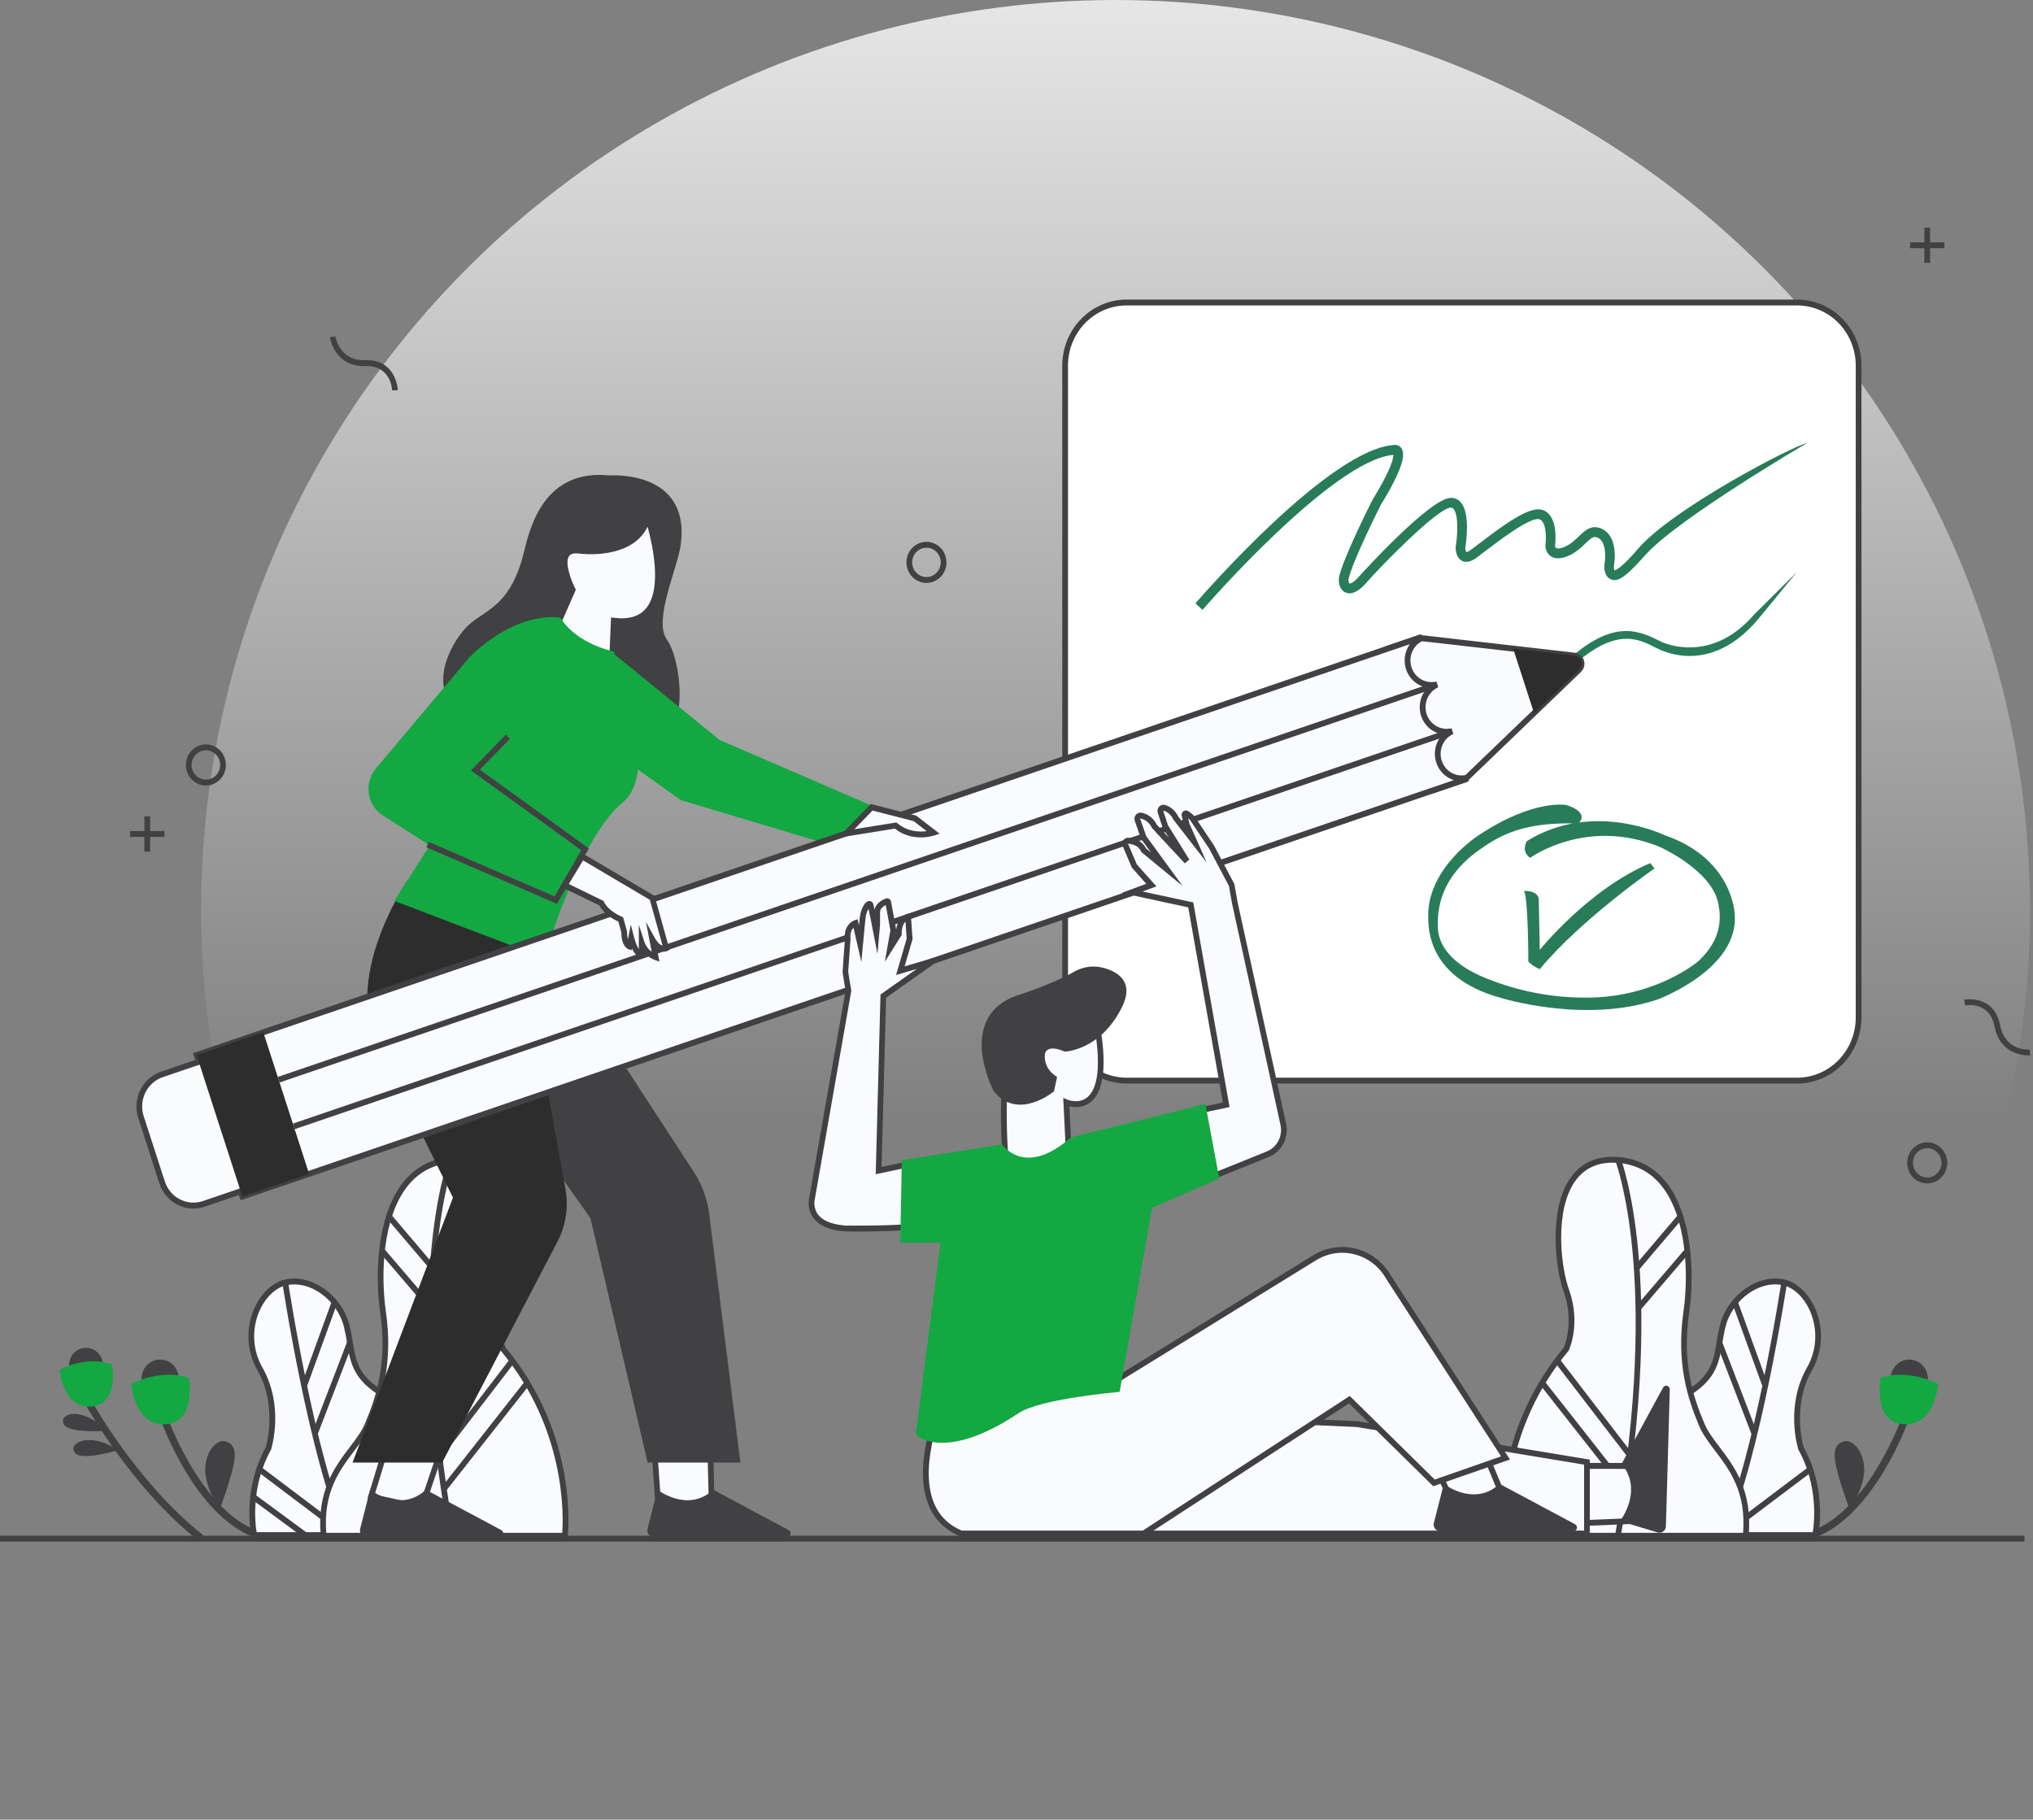 <svg width="667" height="597" viewBox="0 0 667 597" fill="none" xmlns="http://www.w3.org/2000/svg">
<rect x="0" y="0" width="667" height="597" fill="#808080" stroke="none"/>
<ellipse cx="366" cy="298.5" rx="300" ry="298.5" fill="url(#paint0_linear_216_16296)" fill-opacity="0.8"/>
<path d="M53.942 272.643H49.252V267.826H47.376V272.643H42.685V274.569H47.376V279.386H49.252V274.569H53.942V272.643Z" fill="#414042"/>
<path d="M637.927 79.496H633.236V74.68H631.36V79.496H626.669V81.423H631.36V86.24H633.236V81.423H637.927V79.496Z" fill="#414042"/>
<path d="M67.545 257.711C66.246 257.711 64.977 257.316 63.897 256.575C62.817 255.834 61.975 254.781 61.478 253.548C60.981 252.316 60.851 250.96 61.105 249.652C61.358 248.344 61.983 247.143 62.902 246.2C63.82 245.257 64.99 244.614 66.264 244.354C67.538 244.094 68.858 244.228 70.058 244.738C71.258 245.248 72.284 246.113 73.005 247.222C73.727 248.33 74.112 249.634 74.112 250.968C74.112 252.756 73.42 254.471 72.189 255.736C70.957 257.001 69.287 257.711 67.545 257.711ZM67.545 246.151C66.618 246.151 65.711 246.434 64.939 246.963C64.168 247.492 63.567 248.245 63.212 249.125C62.857 250.005 62.764 250.973 62.945 251.908C63.126 252.842 63.572 253.7 64.228 254.374C64.884 255.047 65.72 255.506 66.63 255.692C67.54 255.878 68.483 255.782 69.34 255.418C70.197 255.053 70.93 254.436 71.445 253.644C71.961 252.852 72.236 251.921 72.236 250.968C72.236 249.69 71.742 248.465 70.862 247.562C69.982 246.659 68.789 246.151 67.545 246.151Z" fill="#414042"/>
<path d="M632.298 388.241C630.999 388.241 629.73 387.846 628.65 387.105C627.57 386.364 626.728 385.311 626.231 384.078C625.734 382.846 625.604 381.49 625.857 380.182C626.111 378.874 626.736 377.673 627.655 376.73C628.573 375.787 629.743 375.144 631.017 374.884C632.291 374.624 633.611 374.758 634.811 375.268C636.011 375.778 637.037 376.643 637.758 377.752C638.48 378.86 638.865 380.164 638.865 381.498C638.865 383.286 638.173 385.001 636.942 386.266C635.71 387.531 634.04 388.241 632.298 388.241ZM632.298 376.681C631.37 376.681 630.463 376.964 629.692 377.493C628.921 378.022 628.32 378.775 627.965 379.655C627.609 380.535 627.517 381.503 627.698 382.438C627.879 383.372 628.325 384.23 628.981 384.904C629.637 385.577 630.473 386.036 631.383 386.222C632.293 386.408 633.236 386.312 634.093 385.948C634.95 385.583 635.683 384.966 636.198 384.174C636.714 383.382 636.989 382.451 636.989 381.498C636.989 380.22 636.495 378.995 635.615 378.092C634.735 377.189 633.542 376.681 632.298 376.681Z" fill="#414042"/>
<path d="M303.953 191.242C302.655 191.242 301.385 190.846 300.305 190.105C299.225 189.364 298.383 188.311 297.886 187.079C297.389 185.847 297.259 184.491 297.513 183.183C297.766 181.875 298.392 180.673 299.31 179.73C300.228 178.787 301.398 178.145 302.672 177.885C303.946 177.625 305.266 177.758 306.466 178.269C307.666 178.779 308.692 179.643 309.414 180.752C310.135 181.861 310.52 183.165 310.52 184.499C310.52 186.287 309.828 188.002 308.597 189.267C307.365 190.531 305.695 191.242 303.953 191.242ZM303.953 179.682C303.026 179.682 302.119 179.965 301.347 180.494C300.576 181.023 299.975 181.775 299.62 182.655C299.265 183.536 299.172 184.504 299.353 185.438C299.534 186.373 299.981 187.231 300.637 187.904C301.293 188.578 302.128 189.037 303.038 189.223C303.948 189.409 304.891 189.313 305.748 188.949C306.606 188.584 307.338 187.967 307.854 187.175C308.369 186.383 308.644 185.451 308.644 184.499C308.644 183.221 308.15 181.996 307.27 181.093C306.391 180.189 305.197 179.682 303.953 179.682Z" fill="#414042"/>
<path d="M665.555 346.25C663.566 346.25 656.145 345.644 654.377 336.771C652.698 328.357 645.099 329.807 644.775 329.869L644.405 327.981C644.503 327.981 654.156 326.054 656.216 336.386C657.923 344.94 665.559 344.343 665.883 344.314L666.047 346.241C666.047 346.241 665.86 346.25 665.555 346.25Z" fill="#414042"/>
<path d="M128.655 128.082C128.655 127.745 128.251 119.836 119.883 120.096C119.71 120.096 119.536 120.096 119.367 120.096C109.681 120.096 108.227 110.728 108.213 110.631L110.066 110.352C110.117 110.68 111.379 118.449 119.822 118.165C130.076 117.837 130.526 127.904 130.531 128.005L128.655 128.082Z" fill="#414042"/>
<path d="M589.613 99.245H369.622C358.483 99.245 349.452 108.517 349.452 119.956V333.814C349.452 345.252 358.483 354.525 369.622 354.525H589.613C600.753 354.525 609.783 345.252 609.783 333.814V119.956C609.783 108.517 600.753 99.245 589.613 99.245Z" fill="white"/>
<path d="M589.613 355.488H369.622C364.026 355.482 358.661 353.196 354.704 349.133C350.746 345.069 348.521 339.56 348.514 333.813V119.956C348.521 114.209 350.746 108.7 354.704 104.637C358.661 100.573 364.026 98.288 369.622 98.281H589.613C595.209 98.288 600.575 100.573 604.532 104.637C608.489 108.7 610.715 114.209 610.721 119.956V333.813C610.715 339.56 608.489 345.069 604.532 349.133C600.575 353.196 595.209 355.482 589.613 355.488ZM369.622 100.208C364.522 100.208 359.63 102.288 356.023 105.992C352.417 109.695 350.391 114.718 350.391 119.956V333.813C350.391 339.051 352.417 344.074 356.023 347.777C359.63 351.481 364.522 353.562 369.622 353.562H589.613C594.714 353.562 599.605 351.481 603.212 347.777C606.819 344.074 608.845 339.051 608.845 333.813V119.956C608.845 114.718 606.819 109.695 603.212 105.992C599.605 102.288 594.714 100.208 589.613 100.208H369.622Z" fill="#414042"/>
<path d="M562.051 213.932C555.89 216.014 549.179 215.522 543.368 212.564C537.242 209.4 529.62 205.455 514.413 219.953C502.259 231.542 495.89 231.927 489.553 228.787C481.841 224.967 467.507 217.858 454.373 232.823C440.859 248.236 431.389 247.571 414.268 246.358L412.94 246.266C395.693 245.057 368.787 277.049 368.787 277.049C369.833 275.638 394.534 242.408 413.109 243.713L414.437 243.805C431.323 244.999 439.818 245.601 452.525 231.113C466.897 214.737 482.934 222.665 490.645 226.484C495.242 228.763 500.393 229.856 512.724 218.075C527.941 203.572 536.431 206.11 544.494 210.281C548.312 212.256 562.633 216.543 575.513 201.611L589.482 187.725L577.22 202.657C572.033 208.952 566.817 212.319 562.051 213.932Z" fill="#297C59"/>
<path d="M394.544 200.084L392.198 197.955C394.004 195.86 436.727 146.62 457.83 145.965C458.262 145.974 458.684 146.101 459.052 146.334C459.419 146.567 459.72 146.897 459.922 147.289C460.794 148.913 461.024 152.588 452.975 165.732C452.403 166.869 443.959 183.708 442.487 189.762C442.285 190.586 442.557 191.323 442.726 191.414C442.895 191.506 443.992 191.342 446.061 188.948C446.281 188.693 469.19 163.329 476.039 163.329C476.678 163.32 477.31 163.46 477.889 163.739C478.467 164.017 478.977 164.427 479.378 164.938C482.395 168.617 481.016 178.125 480.739 179.84C480.74 180.292 480.865 180.734 481.1 181.117C481.1 181.117 481.541 181.155 482.643 180.351C483.295 179.869 484.144 179.224 485.129 178.467C493.737 171.869 501.804 166.045 505.904 167.25C511.214 168.805 510.384 177.494 510.177 179.142C510.198 179.396 510.316 179.632 510.506 179.797C510.66 179.903 511.298 180.187 513.067 179.508C515.159 178.703 516.688 177.234 518.034 175.934C519.718 174.315 521.453 172.639 523.86 172.991C524.683 173.105 525.476 173.391 526.188 173.83C526.9 174.27 527.517 174.855 528.002 175.549C529.878 178.178 530.037 182.224 529.564 185.138C529.376 186.294 529.62 187.012 529.751 187.118C529.751 187.118 531.374 187.118 537.43 180.028C548.687 166.864 588.6 146.081 592.897 145.348C592.897 145.348 550.568 170.086 539.892 182.008C534.367 188.182 531.144 191.265 528.475 190.066C526.81 189.314 526.041 187.229 526.468 184.613C526.848 182.277 526.684 179.161 525.464 177.451C525.227 177.103 524.921 176.809 524.566 176.59C524.211 176.371 523.816 176.231 523.405 176.18C522.537 176.054 521.608 176.897 520.164 178.284C518.719 179.672 516.833 181.492 514.155 182.523C511.861 183.409 510.027 183.38 508.704 182.436C508.193 182.048 507.776 181.544 507.486 180.964C507.195 180.383 507.039 179.741 507.03 179.089V178.862C507.367 176.377 507.325 171.021 505.018 170.347C502.081 169.47 491.1 177.885 486.973 181.049C485.964 181.82 485.096 182.494 484.435 182.976C482.559 184.344 480.955 184.681 479.632 183.978C477.634 182.923 477.577 180.062 477.577 179.739V179.46C478.206 175.727 478.59 169.041 476.93 167.014C476.823 166.861 476.682 166.738 476.519 166.654C476.355 166.57 476.175 166.528 475.992 166.532C471.733 166.532 452.412 186.391 448.355 191.097C444.926 195.056 442.58 195.008 441.22 194.266C439.419 193.303 438.945 190.894 439.4 188.992C441.009 182.393 449.804 164.947 450.189 164.205L450.25 164.09C456.474 153.941 457.164 150.314 457.173 149.226C437.21 150.892 394.952 199.588 394.544 200.084Z" fill="#297C59"/>
<path d="M500.96 275.937C500.96 275.937 498.821 279.231 502.03 281.428C502.03 281.428 520.483 267.975 544.55 277.858C544.55 277.858 561.648 285.43 563.782 296.532C564.72 301.388 564.851 308.068 557.365 315.206C557.365 315.206 542.923 327.84 518.855 327.291C507.455 327.138 496.192 324.714 485.692 320.153C481.982 318.501 472.319 313.559 471.784 304.774C471.367 297.886 472.854 287.747 485.157 278.957C492.465 273.735 500.135 269.622 517.785 270.171C517.785 270.171 522.063 266.877 514.033 264.126C514.033 264.126 503.334 261.93 485.148 274.015C485.148 274.015 468.567 284.452 468.567 300.376C468.567 304.807 468.567 320.702 492.099 327.291C492.099 327.291 519.915 336.077 543.983 327.84C543.983 327.84 570.719 317.952 569.124 299.827C569.124 299.827 568.59 281.702 546.14 274.015C546.15 274.015 522.617 262.479 500.96 275.937Z" fill="#297C59"/>
<path d="M500.055 292.308C500.055 292.308 504.159 291.957 504.839 294.77L505.182 311.628C505.182 311.628 521.261 291.605 541.44 283.176L542.81 284.934C542.81 284.934 518.888 301.441 505.182 317.952C503.778 317.408 502.5 316.57 501.429 315.491C501.429 315.491 501.429 295.468 500.055 292.308Z" fill="#297C59"/>
<path d="M83.381 503.637C83.381 503.637 80.261 489.226 88.071 475.219C88.071 475.219 92.359 461.612 85.341 449.21C78.324 436.807 85.341 422.791 93.527 420.792C101.712 418.793 111.459 425.608 113.8 435.203C116.14 444.798 114.189 451.618 128.223 458.804C142.258 465.991 141.657 503.637 141.657 503.637H83.381Z" fill="#FAFBFD"/>
<path d="M142.595 504.601H82.63L82.466 503.849C82.335 503.247 79.37 488.976 87.194 474.834C87.532 473.654 90.947 461.044 84.521 449.682C82.789 446.683 81.772 443.307 81.553 439.828C81.333 436.349 81.918 432.867 83.259 429.664C85.379 424.592 89.225 420.821 93.302 419.828C102.054 417.685 112.252 424.891 114.7 434.943C115.169 436.836 115.455 438.599 115.737 440.304C116.9 447.293 117.74 452.345 128.636 457.933C143.032 465.326 142.628 502.086 142.6 503.647L142.595 504.601ZM84.174 502.674H140.719C140.682 496.841 139.922 465.894 127.787 459.667C116.06 453.636 115.043 447.625 113.879 440.636C113.603 438.97 113.316 437.265 112.871 435.42C110.657 426.336 101.534 419.804 93.724 421.712C90.22 422.569 86.866 425.912 84.976 430.435C83.752 433.36 83.22 436.54 83.421 439.717C83.623 442.893 84.552 445.976 86.134 448.714C93.278 461.348 89.122 474.94 88.949 475.513L88.869 475.696C82.339 487.434 83.676 499.577 84.164 502.674H84.174Z" fill="#414042"/>
<path d="M112.936 504.239C101.318 478.201 92.678 421.095 92.588 420.512L94.465 420.223C94.549 420.792 103.156 477.637 114.663 503.435L112.936 504.239Z" fill="#414042"/>
<path d="M52.535 458.563C55.903 458.563 58.633 455.76 58.633 452.302C58.633 448.844 55.903 446.04 52.535 446.04C49.167 446.04 46.437 448.844 46.437 452.302C46.437 455.76 49.167 458.563 52.535 458.563Z" fill="#414042"/>
<path d="M83.367 504.369C63.976 497.053 53.103 466.901 52.652 465.62L54.857 464.796C54.965 465.1 65.81 495.179 84.178 502.11L83.367 504.369Z" fill="#414042"/>
<path d="M108.868 426.892L98.891 454.352L100.648 455.026L110.626 427.566L108.868 426.892Z" fill="#414042"/>
<path d="M113.939 440.084L102.427 469.988L104.172 470.696L115.684 440.792L113.939 440.084Z" fill="#414042"/>
<path d="M43.074 454.002C43.074 454.002 52.535 448.93 61.94 451.998C61.94 451.998 64.51 466.154 54.904 467.209C44.008 468.413 43.074 454.002 43.074 454.002Z" fill="#13A842"/>
<path d="M28.224 453.573C31.286 453.573 33.768 451.025 33.768 447.88C33.768 444.736 31.286 442.187 28.224 442.187C25.162 442.187 22.679 444.736 22.679 447.88C22.679 451.025 25.162 453.573 28.224 453.573Z" fill="#414042"/>
<path d="M72.076 495.232C72.076 495.232 66.616 487.227 67.386 480.821C68.155 474.415 72.076 472.416 73.62 472.816C75.163 473.216 77.912 474.015 76.739 480.041C75.566 486.066 72.076 495.232 72.076 495.232Z" fill="#414042"/>
<path d="M85.624 481.236L84.513 482.789L113.436 504.606L114.547 503.053L85.624 481.236Z" fill="#414042"/>
<path d="M83.617 490.274L82.523 491.839L99.596 504.428L100.691 502.863L83.617 490.274Z" fill="#414042"/>
<path d="M165.054 442.592C165.054 442.592 161.156 434.182 165.054 423.374C168.952 412.565 171.677 378.941 148.29 380.535C124.902 382.129 123.364 414.169 125.681 430.579C127.998 446.99 124.513 458.203 120.61 467.412C116.708 476.621 104.24 483.422 106.187 503.84H185.327C185.327 503.84 189.225 471.415 165.054 442.592Z" fill="#FAFBFD"/>
<path d="M186.157 504.803H105.338L105.253 503.936C103.846 489.178 109.892 481.192 114.752 474.776C116.755 472.137 118.645 469.642 119.752 467.026C123.706 457.687 127.046 446.825 124.752 430.719C122.899 417.714 123.739 398.741 132.196 387.99C136.23 382.861 141.624 380.053 148.224 379.571C154.824 379.089 159.993 381.334 163.502 386.165C170.95 396.41 168.718 415.98 165.931 423.701C162.446 433.363 165.434 441.065 165.852 442.057C175.8 453.972 182.47 468.398 185.172 483.846C187.222 495.56 186.293 503.594 186.256 503.95L186.157 504.803ZM107.045 502.876H184.469C184.849 497.616 185.801 468.808 164.346 443.218L164.261 443.121L164.21 443.006C164.041 442.645 160.185 434.105 164.177 423.041C166.841 415.652 169.027 396.988 162.005 387.326C158.895 383.053 154.308 381.098 148.355 381.502C142.295 381.917 137.347 384.508 133.655 389.209C125.578 399.473 124.813 417.839 126.619 430.444C128.988 447.076 125.353 458.66 121.483 467.802C120.282 470.634 118.321 473.225 116.243 475.966C111.44 482.29 106.008 489.448 107.045 502.876Z" fill="#414042"/>
<path d="M35.147 469.387C35.147 469.387 22.951 470.384 21.042 467.397C19.133 464.411 24.382 461.772 31.301 466.28C32.29 466.925 35.147 469.387 35.147 469.387Z" fill="#414042"/>
<path d="M38.932 475.735C38.932 475.735 27.229 479.313 24.734 476.804C22.238 474.295 26.859 470.591 34.537 473.519C35.649 473.938 38.932 475.735 38.932 475.735Z" fill="#414042"/>
<path d="M65.2 505.555C43.046 487.993 28.317 461.242 28.167 460.991L30.217 459.816C30.358 460.081 44.866 486.394 66.635 503.647L65.2 505.555Z" fill="#414042"/>
<path d="M147.173 503.84C139.303 460.302 139.72 428.994 141.46 410.397C143.336 390.168 147.089 380.414 147.225 380.009L148.97 380.722C148.932 380.818 145.175 390.712 143.341 410.706C141.624 429.163 141.221 460.244 149.04 503.488L147.173 503.84Z" fill="#414042"/>
<path d="M128.332 398.455L126.918 399.721L141.253 416.607L142.668 415.341L128.332 398.455Z" fill="#414042"/>
<path d="M19.621 449.412C19.621 449.412 27.675 444.595 36.775 447.591C36.775 447.591 39.12 460.461 30.395 461.424C20.47 462.527 19.621 449.412 19.621 449.412Z" fill="#13A842"/>
<path d="M126.044 409.698L124.634 410.969L140.63 429.666L142.04 428.395L126.044 409.698Z" fill="#414042"/>
<path d="M167.327 445.818L143.388 476.989L144.861 478.182L168.801 447.011L167.327 445.818Z" fill="#414042"/>
<path d="M172.246 453.121L144.864 487.93L146.324 489.14L173.706 454.332L172.246 453.121Z" fill="#414042"/>
<path d="M595.552 503.637C595.552 503.637 598.671 489.226 590.861 475.219C590.861 475.219 586.574 461.612 593.591 449.21C600.608 436.807 593.591 422.791 585.406 420.792C577.221 418.793 567.469 425.608 565.133 435.203C562.797 444.798 564.743 451.618 550.709 458.804C536.675 465.991 537.256 503.637 537.256 503.637H595.552Z" fill="#FAFBFD"/>
<path d="M596.307 504.601H536.346V503.637C536.323 502.077 535.919 465.316 550.315 457.923C561.207 452.331 562.042 447.283 563.21 440.294C563.496 438.589 563.787 436.826 564.251 434.933C566.695 424.881 576.916 417.675 585.65 419.819C589.721 420.811 593.567 424.582 595.692 429.654C597.029 432.856 597.611 436.337 597.392 439.813C597.172 443.29 596.158 446.664 594.431 449.662C587.99 461.049 591.414 473.639 591.757 474.815C599.576 488.956 596.616 503.233 596.485 503.83L596.307 504.601ZM538.209 502.674H594.773C595.242 499.572 596.588 487.41 590.082 475.701L590.003 475.518C589.82 474.945 585.668 461.352 592.817 448.718C594.397 445.98 595.325 442.897 595.526 439.721C595.728 436.545 595.196 433.365 593.976 430.439C592.099 425.917 588.731 422.574 585.223 421.716C577.418 419.79 568.29 426.34 566.08 435.425C565.611 437.25 565.349 438.974 565.072 440.641C563.909 447.615 562.905 453.646 551.164 459.671C539.006 465.894 538.241 496.841 538.209 502.674Z" fill="#414042"/>
<path d="M566.001 504.24L564.293 503.44C575.799 477.638 584.407 420.797 584.491 420.229L586.367 420.518C586.259 421.096 577.615 478.201 566.001 504.24Z" fill="#414042"/>
<path d="M626.402 458.563C629.77 458.563 632.5 455.76 632.5 452.302C632.5 448.844 629.77 446.04 626.402 446.04C623.034 446.04 620.304 448.844 620.304 452.302C620.304 455.76 623.034 458.563 626.402 458.563Z" fill="#414042"/>
<path d="M595.57 504.369L594.759 502.11C613.123 495.179 623.972 465.1 624.08 464.796L626.285 465.62C625.83 466.901 614.943 497.053 595.57 504.369Z" fill="#414042"/>
<path d="M570.081 426.848L568.323 427.521L578.3 454.981L580.058 454.308L570.081 426.848Z" fill="#414042"/>
<path d="M564.979 440.169L563.235 440.878L574.752 470.779L576.497 470.071L564.979 440.169Z" fill="#414042"/>
<path d="M635.858 454.002C635.858 454.002 626.402 448.93 616.997 451.998C616.997 451.998 614.422 466.154 624.033 467.209C634.929 468.413 635.858 454.002 635.858 454.002Z" fill="#13A842"/>
<path d="M606.861 495.232C606.861 495.232 612.316 487.227 611.551 480.821C610.787 474.415 606.861 472.416 605.313 472.816C603.765 473.216 601.025 474.015 602.193 480.041C603.361 486.066 606.861 495.232 606.861 495.232Z" fill="#414042"/>
<path d="M593.32 481.299L564.393 503.111L565.503 504.664L594.43 482.852L593.32 481.299Z" fill="#414042"/>
<path d="M513.878 442.592C513.878 442.592 517.781 434.182 513.878 423.373C509.976 412.565 507.255 378.94 530.643 380.539C554.03 382.138 555.592 414.169 553.256 430.579C550.92 446.989 554.424 458.202 558.322 467.412C562.22 476.621 574.697 483.422 572.746 503.84H493.61C493.61 503.84 489.703 471.414 513.878 442.592Z" fill="#FAFBFD"/>
<path d="M573.599 504.803H492.78L492.676 503.96C492.634 503.623 491.71 495.57 493.755 483.856C496.461 468.41 503.133 453.985 513.081 442.072C513.498 441.074 516.472 433.334 513.001 423.711C510.215 416.004 507.977 396.42 515.431 386.175C518.939 381.358 524.08 379.128 530.708 379.581C537.336 380.034 542.707 382.861 546.741 387.991C555.184 398.741 556.033 417.728 554.185 430.719C551.886 446.825 555.231 457.692 559.185 467.026C560.292 469.642 562.182 472.137 564.18 474.776C569.04 481.192 575.091 489.178 573.679 503.936L573.599 504.803ZM494.464 502.876H571.887C572.919 489.448 567.497 482.29 562.698 475.961C560.625 473.221 558.664 470.629 557.463 467.797C553.594 458.645 549.958 447.086 552.304 430.439C554.1 417.834 553.331 399.469 545.268 389.204C541.572 384.508 536.628 381.917 530.567 381.498C524.615 381.093 520.023 383.049 516.918 387.321C509.882 396.983 512.082 415.648 514.746 423.036C518.738 434.114 514.877 442.64 514.713 443.001L514.661 443.117L514.577 443.213C493.131 468.809 494.088 497.617 494.464 502.876Z" fill="#414042"/>
<path d="M531.764 503.84L529.915 503.488C537.739 460.244 537.336 429.163 535.619 410.706C533.743 390.712 529.991 380.818 529.967 380.722L531.712 380.009C531.867 380.414 535.582 390.177 537.472 410.397C539.212 428.97 539.634 460.278 531.764 503.84Z" fill="#414042"/>
<path d="M550.614 398.473L536.278 415.359L537.693 416.625L552.028 399.739L550.614 398.473Z" fill="#414042"/>
<path d="M552.892 409.715L536.893 428.409L538.302 429.681L554.302 410.987L552.892 409.715Z" fill="#414042"/>
<path d="M511.604 445.744L510.131 446.938L534.076 478.105L535.549 476.912L511.604 445.744Z" fill="#414042"/>
<path d="M506.686 453.045L505.226 454.255L532.602 489.069L534.062 487.858L506.686 453.045Z" fill="#414042"/>
<path d="M144.411 476.635L138.313 494.644L121.722 491.075L126.127 476.635H144.411Z" fill="#FAFBFD"/>
<path d="M138.927 495.758L120.517 491.798L125.437 475.667H145.729L138.927 495.758ZM122.928 490.353L137.698 493.532L143.088 477.604H126.816L122.928 490.353Z" fill="#414042"/>
<path d="M121.436 488.754C121.436 488.754 131.371 496.494 139.729 488.754L164.487 502C164.72 502.124 164.907 502.325 165.015 502.571C165.124 502.817 165.149 503.094 165.086 503.356C165.023 503.619 164.876 503.852 164.669 504.018C164.462 504.184 164.206 504.274 163.943 504.273H120.193C119.871 504.274 119.553 504.198 119.264 504.053C118.976 503.907 118.723 503.696 118.526 503.434C118.33 503.172 118.194 502.868 118.13 502.544C118.066 502.22 118.075 501.886 118.157 501.566L121.436 488.754Z" fill="#414042"/>
<path d="M233.064 476.626L233.533 494.645L216.004 494.447L214.78 476.626H233.064Z" fill="#FAFBFD"/>
<path d="M234.494 495.618L215.127 495.401L213.776 475.653H233.974L234.494 495.618ZM216.881 493.494L232.567 493.667L232.149 477.59H215.769L216.881 493.494Z" fill="#414042"/>
<path d="M215.718 488.754C215.718 488.754 225.653 496.494 234.011 488.754L258.768 502C259.002 502.124 259.188 502.325 259.297 502.571C259.406 502.817 259.431 503.094 259.368 503.356C259.305 503.619 259.158 503.852 258.951 504.018C258.743 504.184 258.487 504.274 258.224 504.273H214.475C214.153 504.274 213.835 504.198 213.546 504.053C213.257 503.907 213.005 503.696 212.808 503.434C212.611 503.172 212.476 502.868 212.412 502.544C212.348 502.22 212.357 501.886 212.439 501.566L215.718 488.754Z" fill="#414042"/>
<path d="M218.818 209.872C214.212 203.457 222.346 186.42 223.368 178.564C226.563 154 200.046 155.979 200.046 155.979C178.788 153.807 174.046 172.356 171.963 180.9C167.873 197.715 160.593 199.584 154.678 204.256C148.764 208.928 140.138 224.341 149.678 232.746C154.026 236.6 207.232 246.035 216.088 243.025C226.225 239.591 223.424 216.288 218.818 209.872Z" fill="#414042"/>
<path d="M178.657 214.453L187.869 193.501C187.869 193.501 180.632 179.311 190.173 180.664C190.173 180.664 208.935 183.366 212.552 169.851C212.552 169.851 225.057 206.679 201.364 203.64L200.703 219.178L178.657 214.453Z" fill="#FAFBFD"/>
<path d="M201.594 220.358L177.306 215.152L186.819 193.53C185.881 191.603 182.841 184.696 185.125 181.358C186.11 179.913 187.846 179.364 190.285 179.706C190.463 179.735 208.269 182.114 211.628 169.591L212.425 166.605L213.419 169.529C213.72 170.42 220.746 191.463 213.527 200.63C211.079 203.765 207.289 205.138 202.256 204.728L201.594 220.358ZM180.017 213.755L199.821 218.008L200.473 202.556L201.486 202.686C206.332 203.303 209.897 202.205 212.092 199.425C217.252 192.88 214.09 178.714 212.462 172.809C207.073 183.921 190.229 181.642 190.051 181.618C188.362 181.378 187.236 181.662 186.678 182.466C185.102 184.773 187.677 191.04 188.709 193.063L188.92 193.477L180.017 213.755Z" fill="#414042"/>
<path d="M201.088 246.594L223.392 262.518L281.133 279.809L293.84 267.72L236.061 242.741L201.228 214.361L201.088 246.594Z" fill="#13A842"/>
<path d="M174.492 302.332C174.914 303.637 214.601 364.51 227.655 384.518C230.358 388.667 232.083 393.404 232.693 398.356L242.905 479.829H212.486L193.723 399.661L143.064 327.836C143.064 327.836 132.421 312.221 151.175 292.444L174.492 302.332Z" fill="#414042"/>
<path d="M133.805 288.634C133.805 288.634 113.166 318.978 123.284 341.366L148.613 392.904L115.666 479.824H145.081L182.935 407.252C185.675 402.001 186.588 395.947 185.524 390.091L170.425 307.019L133.805 288.634Z" fill="#2D2D2D"/>
<path d="M201.35 213.711C201.35 213.711 189.431 211.51 183.854 202.662C183.854 202.662 170.425 199.801 154.205 215.416L123.322 252.133C122.378 253.255 121.682 254.573 121.283 255.998C120.883 257.422 120.789 258.918 121.007 260.383C121.225 261.848 121.75 263.247 122.546 264.484C123.341 265.721 124.388 266.766 125.615 267.547L141.024 277.353L129.368 295.565L178.53 314.301C178.53 314.301 189.971 275.051 204.141 263.414C216.736 253.068 203.635 220.734 201.35 213.711Z" fill="#13A842"/>
<path d="M455.714 212.661L465.654 209.29L496.438 212.81L516.608 215.118C517.106 215.174 517.577 215.376 517.966 215.699C518.355 216.022 518.646 216.453 518.804 216.941C518.962 217.428 518.98 217.952 518.857 218.45C518.734 218.949 518.475 219.4 518.109 219.751L503.305 233.96L480.697 255.698L470.752 259.069L455.714 212.661Z" fill="#FAFBFD"/>
<path d="M470.143 260.307L454.523 212.054L465.551 208.288L516.678 214.14C517.353 214.219 517.992 214.494 518.519 214.934C519.046 215.373 519.44 215.958 519.654 216.62C519.868 217.282 519.893 217.993 519.727 218.669C519.56 219.345 519.209 219.958 518.714 220.435L481.156 256.56L470.143 260.307ZM456.896 213.273L471.329 257.875L480.185 254.85L517.443 219.029C517.677 218.804 517.844 218.514 517.922 218.195C518.001 217.876 517.99 217.54 517.888 217.227C517.787 216.914 517.601 216.638 517.352 216.431C517.102 216.223 516.8 216.094 516.481 216.057L465.757 210.277L456.896 213.273Z" fill="#414042"/>
<path d="M64.501 346.139L465.654 209.271L465.78 209.665C464.198 210.586 462.976 212.043 462.324 213.786C461.671 215.529 461.628 217.451 462.201 219.223C462.775 220.995 463.93 222.508 465.469 223.503C467.008 224.498 468.836 224.914 470.64 224.679L470.738 224.977C469.157 225.898 467.936 227.354 467.283 229.097C466.631 230.839 466.587 232.76 467.16 234.532C467.733 236.304 468.887 237.816 470.425 238.812C471.963 239.807 473.789 240.224 475.593 239.991L475.692 240.289C474.11 241.21 472.888 242.667 472.235 244.41C471.582 246.153 471.539 248.075 472.113 249.847C472.686 251.619 473.841 253.132 475.38 254.127C476.919 255.122 478.747 255.538 480.551 255.303L480.678 255.698L79.525 392.576L64.501 346.139Z" fill="#FAFBFD"/>
<path d="M78.929 393.785L63.324 345.527L64.215 345.224L466.249 208.051L466.916 210.113L466.249 210.508C464.855 211.318 463.778 212.6 463.203 214.136C462.627 215.671 462.589 217.364 463.094 218.925C463.599 220.486 464.616 221.819 465.972 222.695C467.328 223.571 468.938 223.937 470.527 223.729L471.292 223.628L471.878 225.439L471.207 225.829C469.813 226.64 468.736 227.922 468.161 229.457C467.585 230.993 467.547 232.685 468.052 234.246C468.557 235.808 469.574 237.14 470.93 238.017C472.286 238.893 473.896 239.259 475.485 239.051L476.25 238.95L476.836 240.751L476.161 241.141C474.767 241.952 473.69 243.234 473.114 244.769C472.539 246.305 472.5 247.997 473.005 249.559C473.51 251.12 474.528 252.452 475.883 253.329C477.239 254.205 478.849 254.57 480.439 254.363L481.208 254.262L481.874 256.323L480.983 256.627L78.929 393.785ZM65.669 346.75L80.097 391.352L476.977 255.938C475.526 255.483 474.215 254.65 473.17 253.521C472.125 252.392 471.383 251.004 471.015 249.493C470.647 247.982 470.665 246.399 471.069 244.898C471.472 243.396 472.247 242.028 473.318 240.925C471.706 240.683 470.191 239.986 468.942 238.911C467.693 237.837 466.76 236.427 466.246 234.839C465.732 233.251 465.658 231.548 466.032 229.92C466.406 228.291 467.214 226.802 468.365 225.617C466.864 225.393 465.444 224.773 464.245 223.818C463.046 222.863 462.109 221.606 461.523 220.169C460.938 218.732 460.724 217.163 460.904 215.616C461.084 214.069 461.65 212.597 462.549 211.341L65.669 346.75Z" fill="#414042"/>
<path d="M496.438 212.791L516.608 215.098C517.106 215.155 517.577 215.357 517.966 215.68C518.355 216.003 518.646 216.434 518.804 216.921C518.962 217.409 518.981 217.933 518.857 218.431C518.734 218.929 518.475 219.381 518.109 219.732L503.305 233.96L496.438 212.791Z" fill="#2D2D2D"/>
<path d="M82.555 389.609L66.86 394.984C64.138 395.913 61.169 395.693 58.605 394.373C56.041 393.053 54.092 390.742 53.187 387.947L46.264 366.547C45.812 365.164 45.631 363.702 45.731 362.247C45.831 360.791 46.211 359.37 46.847 358.066C47.483 356.761 48.364 355.598 49.44 354.644C50.515 353.69 51.763 352.964 53.112 352.507L68.826 347.146L82.555 389.609Z" fill="#FAFBFD"/>
<path d="M63.46 396.502C60.99 396.5 58.584 395.702 56.581 394.22C54.578 392.737 53.079 390.646 52.296 388.241L45.373 366.841C44.39 363.804 44.622 360.49 46.018 357.629C47.414 354.767 49.859 352.592 52.817 351.582L69.421 345.913L83.756 390.226L67.156 395.89C65.964 396.296 64.716 396.503 63.46 396.502ZM68.23 348.336L53.408 353.393C52.175 353.81 51.036 354.473 50.054 355.344C49.072 356.214 48.267 357.276 47.685 358.466C47.104 359.657 46.758 360.955 46.666 362.283C46.574 363.612 46.739 364.947 47.15 366.21L54.078 387.615C54.907 390.165 56.687 392.274 59.028 393.479C61.369 394.683 64.079 394.885 66.565 394.04L81.383 388.983L68.23 348.336Z" fill="#414042"/>
<path d="M86.388 338.67L64.5 346.138L79.523 392.564L101.41 385.097L86.388 338.67Z" fill="#2D2D2D"/>
<path d="M475.109 239.306L96.081 368.627L96.673 370.456L475.701 241.134L475.109 239.306Z" fill="#414042"/>
<path d="M470.153 223.995L91.125 353.316L91.717 355.144L470.745 225.823L470.153 223.995Z" fill="#414042"/>
<path d="M285.988 264.859L300.201 268.5L306.299 273.187C306.299 273.187 299.455 275.527 293.878 270.846L277.662 273.447L285.988 264.859Z" fill="#FAFBFD"/>
<path d="M274.923 274.853L285.711 263.775L300.604 267.599L308.269 273.504L306.557 274.087C306.266 274.188 299.417 276.452 293.582 271.847L274.923 274.853ZM294.103 269.824L294.427 270.099C297.799 272.931 301.73 272.989 304.024 272.676L299.755 269.391L286.265 265.923L280.313 272.04L294.103 269.824Z" fill="#414042"/>
<path d="M190.989 280.995L213.973 294.568L218.57 311.094C218.57 311.094 216.271 312.274 213.973 308.141L215.127 314.065C215.127 314.065 211.679 312.885 210.53 309.345V312.885C210.53 312.885 208.804 314.065 207.078 307.587L206.505 310.535C206.505 310.535 204.779 309.947 204.779 305.815L203.63 301.682C203.63 301.682 199.033 299.914 197.307 296.384L185.238 290.479L190.989 280.995Z" fill="#FAFBFD"/>
<path d="M216.36 315.482L214.831 314.956C213.563 314.467 212.416 313.696 211.473 312.697V313.377L211.051 313.666C210.823 313.805 210.566 313.888 210.302 313.908C210.037 313.928 209.771 313.885 209.526 313.781C208.733 313.468 207.983 312.62 207.326 311.175L207.209 311.758L206.205 311.411C205.961 311.33 203.86 310.482 203.86 305.911L202.87 302.356C201.651 301.807 198.269 300.073 196.646 297.058L183.873 290.84L190.656 279.694L214.761 293.927L219.677 311.594L218.978 311.956C218.893 311.999 217.392 312.731 215.572 311.474L216.36 315.482ZM209.592 303.387L211.416 309.018C211.863 310.327 212.704 311.456 213.818 312.24L211.942 302.51L214.808 307.664C215.816 309.475 216.745 310.072 217.378 310.227L213.199 295.208L191.303 282.276L186.612 290.016L198.02 295.599L198.165 295.892C199.699 299.042 203.94 300.709 203.982 300.733L204.423 300.906L205.736 305.632V305.766C205.719 306.579 205.814 307.39 206.018 308.175L206.956 303.358L207.983 307.322C208.597 309.634 209.179 310.814 209.592 311.407V303.387Z" fill="#414042"/>
<path d="M182.724 296.519L139.898 277.98L140.63 276.202L181.945 294.091L190.712 278.929L154.524 252.755L165.959 241.017L167.282 242.38L157.427 252.5L193.212 278.375L182.724 296.519Z" fill="#414042"/>
<path d="M520.196 480.897L537.749 480.941L537.05 498.926L519.666 499.663L520.196 480.897Z" fill="#FAFBFD"/>
<path d="M518.7 500.67L519.286 479.934L538.724 479.978L537.95 499.851L518.7 500.67ZM521.106 481.885L520.637 498.681L536.149 498.021L536.778 481.919L521.106 481.885Z" fill="#414042"/>
<path d="M531.496 499.051C531.496 499.051 539.32 489.081 532.031 480.267L545.634 455.22C545.763 454.986 545.965 454.804 546.208 454.701C546.45 454.599 546.719 454.582 546.971 454.654C547.224 454.726 547.446 454.882 547.602 455.098C547.758 455.314 547.84 455.577 547.834 455.846L546.562 500.742C546.553 501.072 546.47 501.396 546.32 501.689C546.17 501.981 545.956 502.235 545.696 502.429C545.435 502.624 545.135 502.754 544.817 502.811C544.5 502.867 544.174 502.848 543.865 502.755L531.496 499.051Z" fill="#414042"/>
<path d="M362.521 463.563L445.137 467.204L520.661 479.694V503.117H362.774L362.521 463.563Z" fill="#FAFBFD"/>
<path d="M521.599 504.08H361.845L361.578 462.556L445.287 466.255L521.599 478.875V504.08ZM363.707 502.154H519.723V480.517L445.043 468.163L363.468 464.565L363.707 502.154Z" fill="#414042"/>
<path d="M486.358 474.699L493.863 492.718L476.334 492.52L468.074 474.699H486.358Z" fill="#FAFBFD"/>
<path d="M495.289 493.696L475.739 493.479L466.592 473.731H486.977L495.289 493.696ZM476.93 491.562L492.409 491.735L485.716 475.662H469.538L476.93 491.562Z" fill="#414042"/>
<path d="M473.703 486.827C473.703 486.827 483.638 494.568 491.996 486.827L516.754 500.073C516.987 500.197 517.173 500.399 517.282 500.645C517.391 500.891 517.416 501.167 517.353 501.43C517.29 501.692 517.143 501.925 516.936 502.092C516.728 502.258 516.473 502.348 516.209 502.346H472.469C472.147 502.347 471.83 502.272 471.541 502.126C471.252 501.981 470.999 501.769 470.803 501.508C470.606 501.246 470.47 500.942 470.406 500.618C470.342 500.294 470.352 499.959 470.434 499.64L473.703 486.827Z" fill="#414042"/>
<path d="M310.314 456.796C310.314 456.796 292.574 493.749 315.384 503.117H375.195L442.712 459.199L470.471 486.5L493.924 478.311L455.602 419.067C454.434 416.992 452.876 415.177 451.018 413.726C449.161 412.276 447.04 411.22 444.781 410.619C442.522 410.018 440.169 409.885 437.859 410.227C435.549 410.57 433.329 411.381 431.328 412.613L365.565 453.135L310.314 456.796Z" fill="#FAFBFD"/>
<path d="M375.467 504.08H315.211L315.047 504.013C309.887 501.894 306.308 498.233 304.413 493.161C298.967 478.576 309.052 457.268 309.484 456.367L309.723 455.885L365.283 452.22L430.854 411.823C432.959 410.526 435.294 409.672 437.723 409.31C440.152 408.948 442.628 409.086 445.005 409.715C447.382 410.344 449.613 411.453 451.569 412.975C453.525 414.498 455.167 416.405 456.399 418.585L495.406 478.827L470.232 487.603L442.594 460.422L375.467 504.08ZM315.567 502.154H374.923L442.834 457.98L470.71 485.401L492.493 477.801L454.79 419.549C453.685 417.583 452.211 415.863 450.452 414.489C448.693 413.115 446.685 412.115 444.545 411.546C442.406 410.978 440.177 410.853 437.99 411.178C435.803 411.503 433.701 412.273 431.806 413.441L365.87 454.098L310.947 457.72C309.465 461.015 301.463 479.877 306.172 492.472C307.837 496.976 310.989 500.232 315.567 502.154Z" fill="#414042"/>
<path d="M302.964 380.925L288.268 384.046L289.788 326.796L306.008 315.346L295.365 318.468L298.404 308.059L297.898 300.771C297.898 300.771 294.858 301.292 294.858 306.498L292.044 310.92L293.057 305.193L291.364 295.998C291.354 295.944 291.333 295.892 291.302 295.847C291.27 295.801 291.23 295.764 291.183 295.737C291.136 295.709 291.083 295.693 291.029 295.689C290.976 295.685 290.921 295.694 290.871 295.714C289.933 296.08 287.738 297.159 287.738 299.211V303.372L287.484 306.262L286.471 301.056L285.58 296.947C285.563 296.874 285.529 296.806 285.48 296.75C285.431 296.694 285.369 296.651 285.3 296.626C285.231 296.601 285.156 296.595 285.084 296.607C285.012 296.619 284.944 296.65 284.886 296.697C284.248 297.212 283.254 298.493 282.92 301.576L282.161 309.644L280.641 302.9C280.641 302.9 277.601 303.941 278.108 308.107L277.348 318.776C277.348 318.776 277.855 322.417 278.361 325.037L266.447 392.952C266.447 392.952 263.661 402.06 277.348 403.1C277.348 403.1 291.284 403.36 302.434 402.32L302.964 380.925Z" fill="#FAFBFD"/>
<path d="M281.316 404.034C278.91 404.034 277.4 404.006 277.353 404.006H277.301C272.034 403.601 268.436 401.992 266.597 399.189C265.988 398.235 265.58 397.16 265.401 396.034C265.222 394.908 265.274 393.756 265.556 392.653L277.428 324.96C276.935 322.378 276.447 318.882 276.443 318.843V318.742L277.203 308.059C276.776 304.205 279.079 302.361 280.383 301.917L281.359 301.585L281.828 303.627L282.034 301.441C282.395 298.108 283.497 296.586 284.356 295.897C284.537 295.748 284.753 295.649 284.982 295.61C285.211 295.57 285.447 295.592 285.665 295.672C285.884 295.752 286.08 295.888 286.233 296.067C286.386 296.247 286.493 296.463 286.542 296.696L286.922 298.435C287.353 296.292 289.572 295.189 290.58 294.794C290.759 294.723 290.95 294.694 291.14 294.708C291.331 294.722 291.516 294.78 291.683 294.876C291.85 294.972 291.995 295.105 292.108 295.264C292.22 295.424 292.298 295.607 292.335 295.8L294.028 304.99C294.577 300.405 297.626 299.827 297.78 299.803L298.798 299.63L299.389 308.145L296.791 317.037L311.332 312.779L290.712 327.311L289.239 382.856L303.953 379.735L303.395 403.143L302.565 403.22C295.079 403.919 286.288 404.034 281.316 404.034ZM277.414 402.079C278.08 402.079 290.941 402.296 301.542 401.381L302.011 382.114L287.311 385.235L288.878 326.28L300.759 317.889L293.986 319.879L297.471 307.948L297.082 302.337C296.472 302.948 295.81 304.152 295.81 306.498V306.782L290.304 315.51L292.128 305.217L290.599 296.918C289.802 297.332 288.723 298.108 288.723 299.23V303.468L287.883 312.948L285.599 301.229L284.933 298.136C284.332 299.217 283.981 300.425 283.906 301.667L282.592 315.601L280.031 304.374C279.435 304.957 278.816 306.036 279.046 307.938V308.035L278.286 318.694C278.371 319.301 278.826 322.48 279.276 324.782L279.309 324.965L267.366 393.183C267.161 394.022 267.125 394.896 267.262 395.751C267.4 396.605 267.706 397.421 268.164 398.149C269.665 400.403 272.779 401.727 277.414 402.079ZM293.939 305.747L293.831 306.354L293.92 306.214C293.925 306.05 293.929 305.877 293.939 305.742V305.747Z" fill="#414042"/>
<path d="M350.86 382.485C350.86 381.965 349.847 361.668 349.847 361.668C349.847 361.668 367.085 368.975 358.974 331.477C358.974 331.477 339.415 321.271 333.378 335.904C327.041 351.254 330.094 382.485 330.094 382.485H350.86Z" fill="#FAFBFD"/>
<path d="M351.798 383.448H329.236L329.147 382.581C329.025 381.295 326.159 350.931 332.515 335.528C334.048 331.805 336.549 329.266 339.949 328C348.247 324.888 358.946 330.408 359.397 330.62L359.795 330.827L359.889 331.27C363.337 347.208 362.704 357.338 358.041 361.374C355.527 363.551 352.553 363.344 350.855 362.968C351.094 367.751 351.793 382.018 351.793 382.485L351.798 383.448ZM330.934 381.522H349.879C349.725 378.078 349.148 366.537 348.908 361.716L348.833 360.194L350.203 360.777C350.353 360.839 354.035 362.328 356.845 359.89C359.655 357.453 362.098 350.686 358.149 332.147C356.188 331.207 347.276 327.296 340.582 329.811C337.693 330.894 335.559 333.071 334.236 336.279C328.654 349.814 330.516 376.387 330.939 381.522H330.934Z" fill="#414042"/>
<path d="M387.611 365.569L402.311 362.447L390.65 296.869L371.391 292.703L377.728 290.362L372.151 284.1L369.209 277.198C369.141 277.038 369.115 276.863 369.133 276.69C369.15 276.516 369.212 276.351 369.311 276.209C369.409 276.067 369.542 275.954 369.697 275.881C369.851 275.808 370.021 275.777 370.19 275.792C371.808 275.941 374.224 276.572 375.195 278.898L382.794 285.16L375.195 274.751L373.192 269C373.129 268.819 373.115 268.625 373.15 268.436C373.185 268.247 373.269 268.072 373.392 267.928C373.516 267.783 373.674 267.675 373.852 267.615C374.029 267.555 374.219 267.544 374.402 267.584C375.344 267.782 376.227 268.203 376.981 268.816C377.735 269.428 378.337 270.214 378.741 271.11L389.384 282.559L382.287 271.105L380.748 266.38C380.69 266.202 380.679 266.012 380.717 265.828C380.755 265.645 380.841 265.475 380.964 265.337C381.088 265.2 381.246 265.098 381.421 265.044C381.596 264.991 381.781 264.986 381.959 265.031C383.15 265.354 384.721 266.226 385.838 268.514L391.936 276.322L389.403 270.599L388.643 267.464C388.617 267.372 388.618 267.274 388.647 267.183C388.675 267.092 388.729 267.012 388.802 266.953C388.875 266.893 388.963 266.857 389.056 266.85C389.149 266.842 389.242 266.863 389.323 266.91C390.413 267.521 391.315 268.434 391.926 269.545L397.503 277.868L404.094 290.362L405.107 296.084L421.022 368.815C421.46 370.812 421.187 372.903 420.254 374.711C419.32 376.52 417.788 377.925 415.933 378.675L391.668 388.472L387.611 365.569Z" fill="#FAFBFD"/>
<path d="M390.946 389.796L386.509 364.818L401.209 361.692L389.844 297.688L367.962 292.958L376.081 289.953L371.353 284.655L368.351 277.603C368.217 277.29 368.164 276.947 368.199 276.607C368.233 276.267 368.353 275.942 368.548 275.664C368.742 275.386 369.003 275.165 369.306 275.023C369.609 274.881 369.943 274.822 370.274 274.853C373.018 275.108 375.021 276.332 375.955 278.306L377.61 279.669L374.355 275.214L372.31 269.323C372.189 268.983 372.159 268.616 372.224 268.26C372.29 267.904 372.447 267.572 372.681 267.3C372.914 267.027 373.215 266.822 373.551 266.707C373.887 266.592 374.247 266.57 374.594 266.645C375.651 266.865 376.644 267.331 377.497 268.008C378.35 268.684 379.04 269.553 379.515 270.547L383.455 274.785L381.433 271.525L379.862 266.674C379.748 266.329 379.729 265.959 379.805 265.604C379.881 265.248 380.05 264.92 380.293 264.656C380.531 264.394 380.834 264.203 381.17 264.104C381.505 264.005 381.86 264.001 382.198 264.093C383.516 264.449 385.345 265.412 386.63 267.984L388.31 270.137L387.709 267.691C387.64 267.413 387.654 267.12 387.747 266.85C387.841 266.58 388.01 266.344 388.235 266.173C388.456 266.003 388.721 265.904 388.998 265.887C389.274 265.871 389.548 265.939 389.787 266.082C391.015 266.777 392.032 267.805 392.728 269.054L398.32 277.415L404.98 290.044L406.022 295.921L421.932 368.603C422.427 370.825 422.127 373.156 421.087 375.17C420.047 377.184 418.335 378.746 416.266 379.571L390.946 389.796ZM388.699 366.32L392.386 387.143L415.59 377.774C417.242 377.115 418.607 375.867 419.436 374.259C420.266 372.652 420.504 370.791 420.108 369.018L404.192 296.287L403.198 290.675L396.692 278.374L391.063 269.974C390.754 269.38 390.327 268.86 389.811 268.447L390.256 270.263L395.885 282.945L384.998 268.933C384.027 266.939 382.681 266.207 381.715 265.947C381.706 265.942 381.696 265.939 381.687 265.939C381.677 265.939 381.667 265.942 381.658 265.947C381.65 265.96 381.645 265.975 381.645 265.99C381.645 266.006 381.65 266.021 381.658 266.034L383.159 270.662L390.195 282.01L388.708 283.239L377.967 271.679L377.901 271.549C377.558 270.786 377.046 270.117 376.405 269.594C375.765 269.072 375.015 268.71 374.214 268.538C374.193 268.532 374.171 268.533 374.15 268.54C374.129 268.546 374.111 268.559 374.097 268.577C374.087 268.593 374.082 268.613 374.082 268.632C374.082 268.652 374.087 268.671 374.097 268.688L376.053 274.299L388.005 290.675L374.449 279.535L374.355 279.313C373.59 277.483 371.635 276.929 370.133 276.789L369.238 277.237L370.101 276.852L372.976 283.595L379.398 290.791L374.848 292.477L391.49 296.07L403.395 363.194L388.699 366.32Z" fill="#414042"/>
<path d="M345.794 358.021C345.794 358.021 334.138 367.91 326.027 358.021C326.027 358.021 312.851 333.038 334.644 326.275C334.644 326.275 345.273 322.904 352.351 318.834C355.237 317.149 358.642 316.667 361.864 317.485C366.794 318.781 372.249 322.075 368.098 330.437C361.01 344.723 349.335 345.012 349.335 345.012C349.335 345.012 342.768 341.886 342.768 346.572C342.768 351.259 346.821 353.316 346.821 353.316L345.794 358.021Z" fill="#414042"/>
<path d="M351.371 373.117L372.657 367.91L395.468 362.188L400.027 386.647L377.981 396.28L367.338 456.637C367.338 456.637 341.305 458.862 334.222 463.592C309.554 480.06 300.449 470.692 300.449 470.692L308.56 407.714H295.365L295.871 380.65L328.814 375.458C328.814 375.458 336.164 386.646 351.371 373.117Z" fill="#13A842"/>
<path d="M664.194 503.84H0V505.766H664.194V503.84Z" fill="#414042"/>
<defs>
<linearGradient id="paint0_linear_216_16296" x1="366" y1="0" x2="366" y2="368.5" gradientUnits="userSpaceOnUse">
<stop stop-color="white"/>
<stop offset="1" stop-color="white" stop-opacity="0"/>
</linearGradient>
</defs>
</svg>
